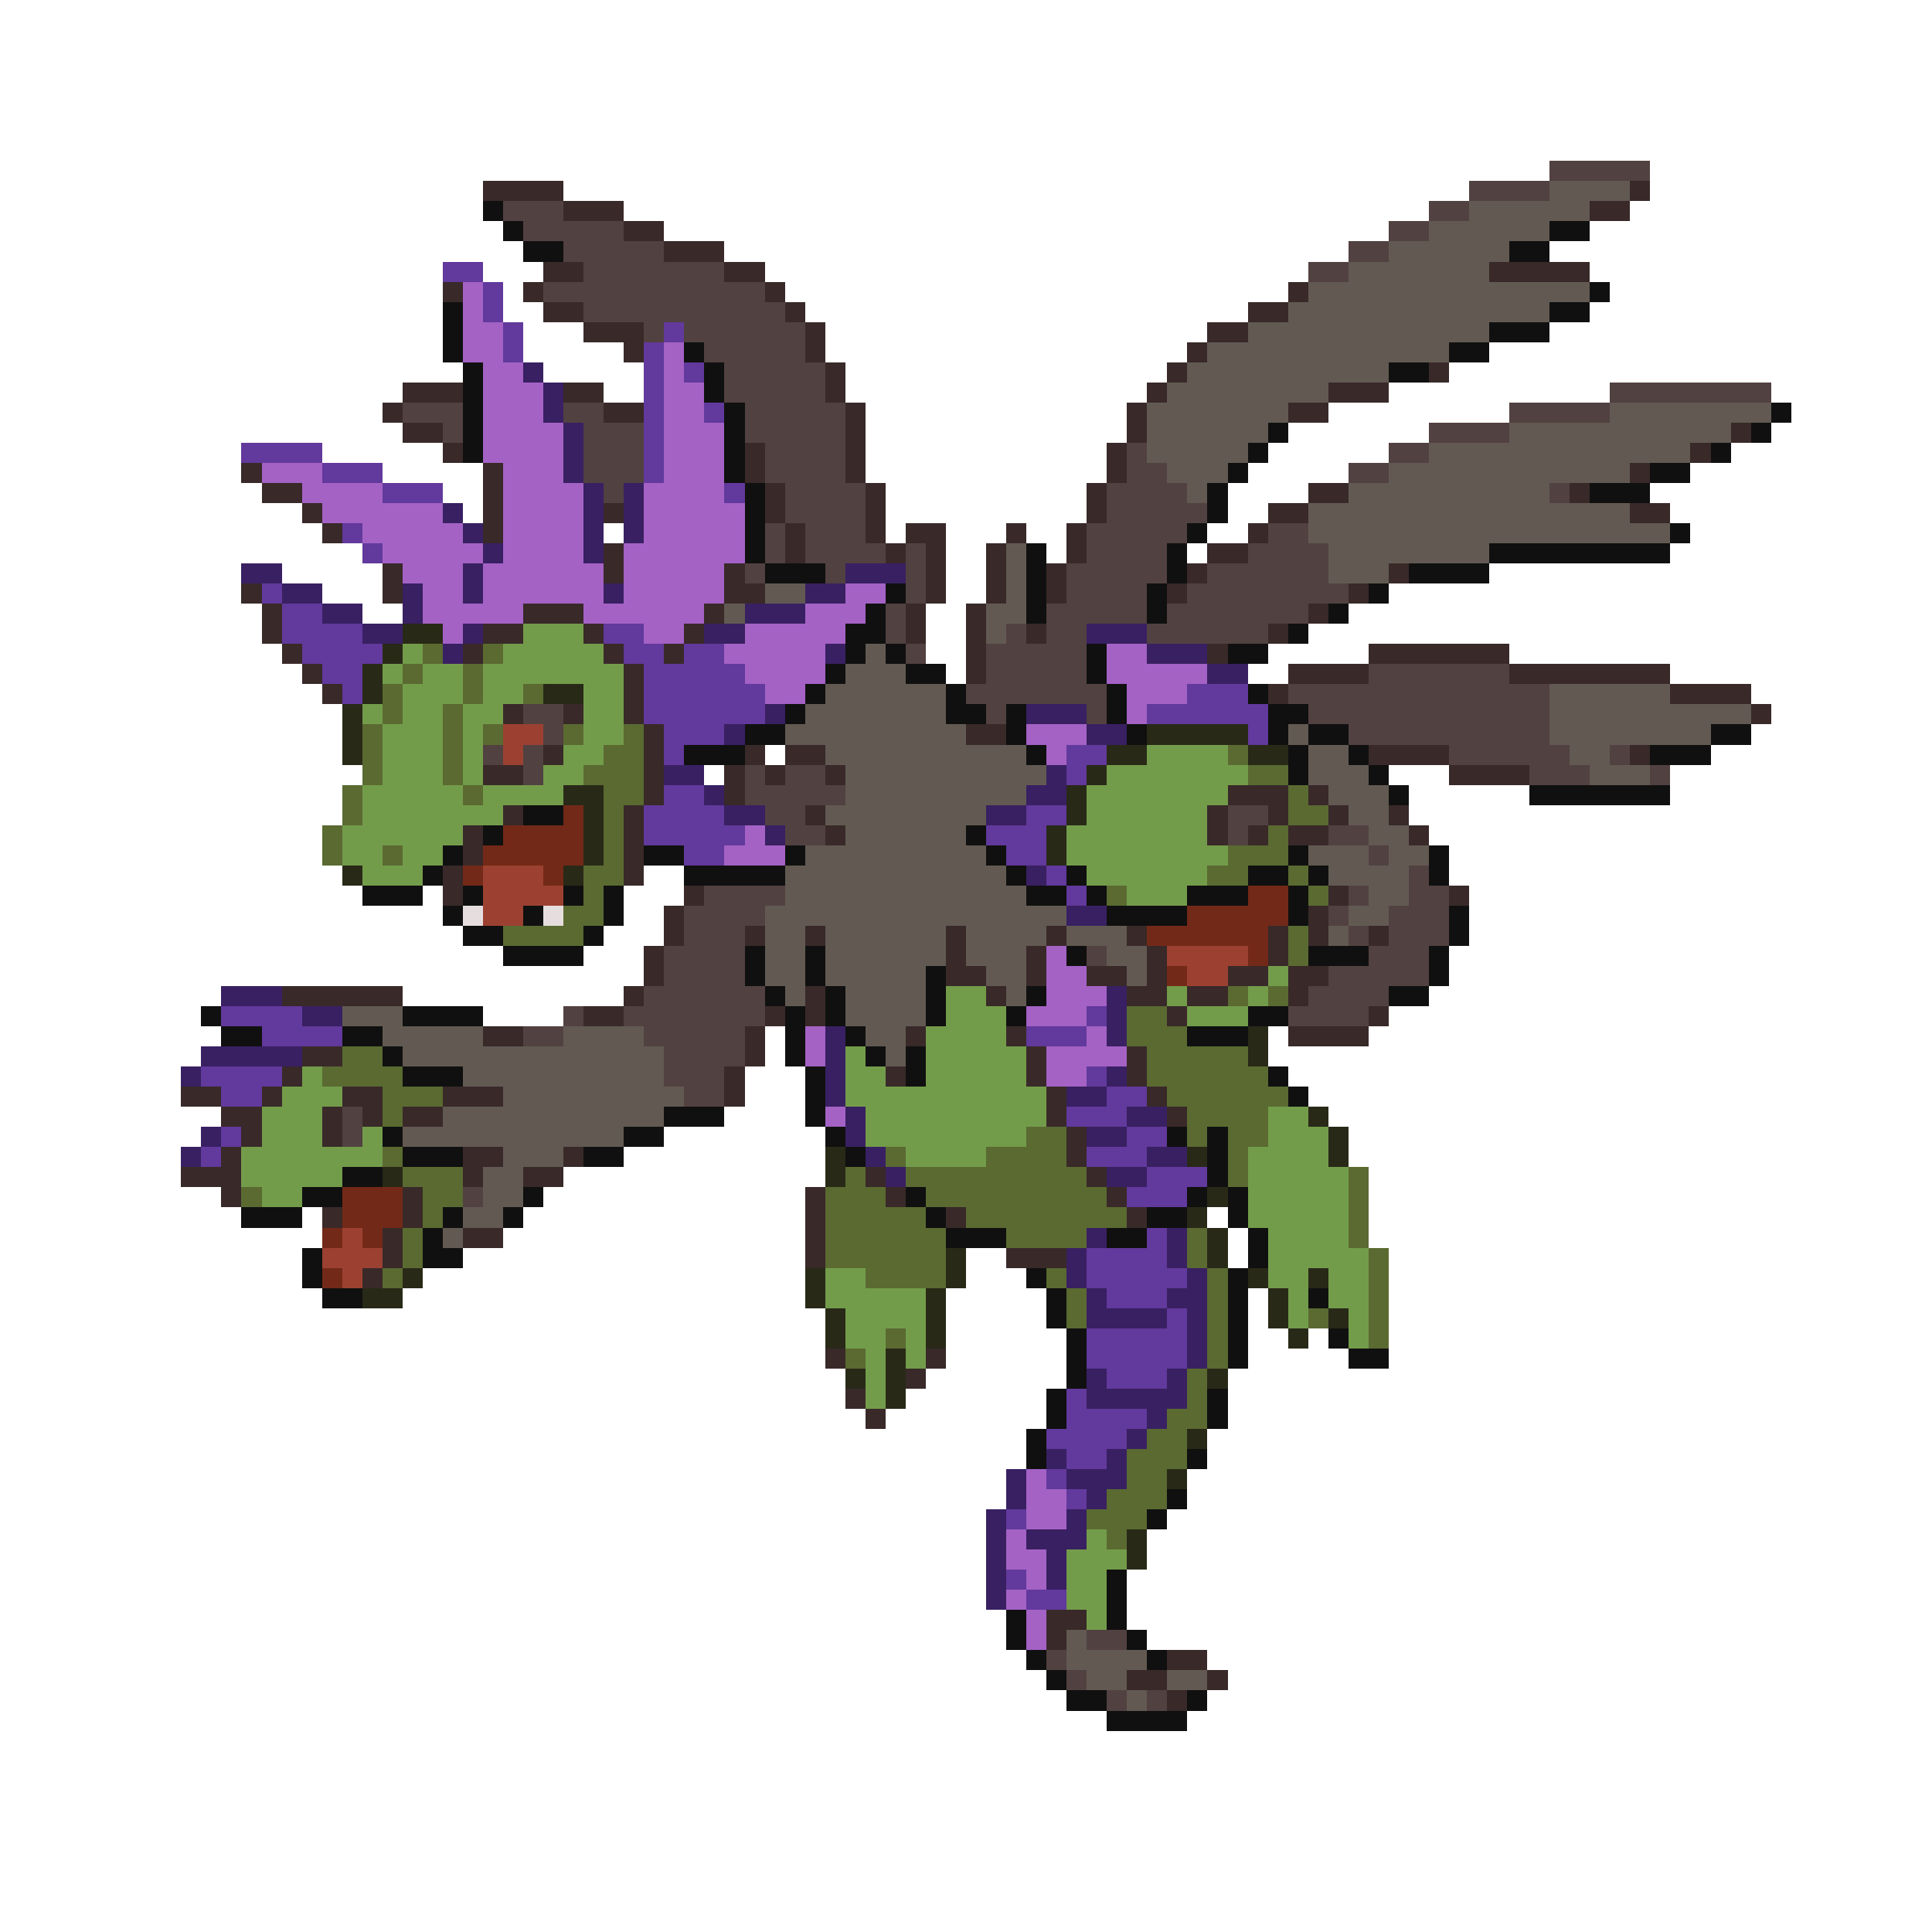 <svg xmlns="http://www.w3.org/2000/svg" viewBox="0 -0.5 96 96" shape-rendering="crispEdges">
<path stroke="#524141" d="M77 8h5M73 9h4M25 10h3M71 10h2M26 11h5M69 11h2M28 12h5M67 12h2M29 13h7M65 13h2M27 14h11M29 15h10M32 16h1M34 16h6M35 17h5M36 18h5M36 19h5M80 19h8M20 20h3M28 20h2M37 20h5M75 20h5M22 21h1M29 21h3M37 21h5M71 21h4M29 22h3M38 22h4M56 22h1M69 22h2M29 23h3M38 23h4M56 23h2M67 23h2M30 24h1M39 24h4M55 24h4M77 24h1M39 25h4M55 25h5M38 26h1M40 26h3M54 26h5M63 26h2M38 27h1M40 27h4M45 27h1M54 27h4M62 27h4M37 28h1M41 28h1M45 28h1M53 28h5M60 28h6M45 29h1M53 29h4M59 29h8M44 30h1M52 30h5M58 30h7M44 31h1M50 31h1M52 31h2M57 31h6M45 32h1M49 32h5M49 33h5M68 33h7M48 34h7M64 34h13M26 35h2M49 35h1M54 35h1M65 35h12M27 36h1M67 36h10M24 37h1M26 37h1M72 37h6M80 37h1M26 38h1M37 38h1M39 38h2M76 38h3M82 38h1M37 39h5M38 40h2M61 40h2M39 41h2M61 41h1M66 41h2M68 42h1M70 43h1M35 44h4M67 44h1M70 44h2M34 45h4M66 45h1M69 45h3M34 46h3M67 46h1M69 46h3M33 47h4M54 47h1M68 47h3M33 48h4M66 48h5M32 49h6M65 49h4M28 50h1M31 50h7M64 50h4M26 51h2M32 51h5M33 52h4M33 53h3M34 54h2M17 55h1M17 56h1M23 59h1M54 81h2M52 82h1M53 83h1M55 84h1M57 84h1" />
<path stroke="#392929" d="M24 9h4M81 9h1M28 10h3M79 10h2M31 11h2M33 12h3M27 13h2M36 13h2M74 13h5M22 14h1M26 14h1M38 14h1M64 14h1M27 15h2M39 15h1M62 15h2M29 16h3M40 16h1M60 16h2M31 17h1M40 17h1M59 17h1M41 18h1M58 18h1M71 18h1M20 19h3M28 19h2M41 19h1M57 19h1M66 19h3M19 20h1M30 20h2M42 20h1M56 20h1M64 20h2M20 21h2M42 21h1M56 21h1M86 21h1M22 22h1M37 22h1M42 22h1M55 22h1M84 22h1M12 23h1M24 23h1M37 23h1M42 23h1M55 23h1M81 23h1M13 24h2M24 24h1M38 24h1M43 24h1M54 24h1M65 24h2M78 24h1M15 25h1M24 25h1M30 25h1M38 25h1M43 25h1M54 25h1M63 25h2M81 25h2M16 26h1M24 26h1M39 26h1M43 26h1M45 26h2M50 26h1M53 26h1M62 26h1M30 27h1M39 27h1M44 27h1M46 27h1M49 27h1M53 27h1M60 27h2M19 28h1M30 28h1M36 28h1M46 28h1M49 28h1M52 28h1M59 28h1M69 28h1M12 29h1M19 29h1M36 29h2M46 29h1M49 29h1M52 29h1M58 29h1M67 29h1M13 30h1M26 30h3M35 30h1M45 30h1M48 30h1M65 30h1M13 31h1M24 31h2M29 31h1M34 31h1M45 31h1M48 31h1M51 31h1M63 31h1M14 32h1M23 32h1M30 32h1M33 32h1M48 32h1M60 32h1M68 32h7M15 33h1M31 33h1M48 33h1M64 33h4M75 33h8M16 34h1M31 34h1M63 34h1M83 34h4M25 35h1M28 35h1M31 35h1M87 35h1M32 36h1M48 36h2M27 37h1M32 37h1M37 37h1M39 37h2M68 37h4M81 37h1M24 38h2M32 38h1M36 38h1M38 38h1M41 38h1M72 38h4M32 39h1M36 39h1M61 39h3M65 39h1M25 40h1M31 40h1M40 40h1M60 40h1M63 40h1M66 40h1M69 40h1M23 41h1M31 41h1M41 41h1M60 41h1M62 41h1M64 41h2M70 41h1M23 42h1M31 42h1M22 43h1M31 43h1M22 44h1M34 44h1M66 44h1M72 44h1M33 45h1M65 45h1M33 46h1M37 46h1M40 46h1M47 46h1M52 46h1M56 46h1M63 46h1M65 46h1M68 46h1M32 47h1M47 47h1M51 47h1M57 47h1M63 47h1M32 48h1M47 48h2M51 48h1M54 48h2M57 48h1M61 48h2M64 48h2M14 49h6M31 49h1M40 49h1M49 49h1M56 49h2M59 49h2M64 49h1M29 50h2M38 50h1M40 50h1M58 50h1M68 50h1M24 51h2M37 51h1M45 51h1M50 51h1M64 51h4M15 52h2M37 52h1M51 52h1M56 52h1M14 53h1M36 53h1M44 53h1M51 53h1M56 53h1M9 54h2M13 54h1M17 54h2M22 54h3M36 54h1M52 54h1M57 54h1M11 55h2M16 55h1M18 55h1M20 55h2M52 55h1M58 55h1M12 56h1M16 56h1M53 56h1M11 57h1M23 57h2M28 57h1M53 57h1M9 58h3M23 58h1M26 58h2M43 58h1M54 58h1M11 59h1M20 59h1M40 59h1M44 59h1M55 59h1M16 60h1M20 60h1M40 60h1M47 60h1M56 60h1M19 61h1M23 61h2M40 61h1M19 62h1M40 62h1M50 62h3M18 63h1M41 67h1M46 67h1M45 68h1M42 69h1M43 70h1M52 80h2M52 81h1M58 82h2M56 83h2M60 83h1M58 84h1" />
<path stroke="#625a52" d="M77 9h4M73 10h6M71 11h6M69 12h6M67 13h7M65 14h14M64 15h13M62 16h12M60 17h12M59 18h10M58 19h8M57 20h7M80 20h8M57 21h6M75 21h11M57 22h5M71 22h13M58 23h3M69 23h12M59 24h1M67 24h10M65 25h16M65 26h18M50 27h1M66 27h8M50 28h1M66 28h3M38 29h2M50 29h1M36 30h1M49 30h2M49 31h1M43 32h1M42 33h3M41 34h6M77 34h6M40 35h7M77 35h10M39 36h9M64 36h1M77 36h8M41 37h10M65 37h2M78 37h2M42 38h10M65 38h3M79 38h3M42 39h9M66 39h3M41 40h8M67 40h2M42 41h6M68 41h2M40 42h9M65 42h3M69 42h2M39 43h11M66 43h4M39 44h12M68 44h2M38 45h15M67 45h2M38 46h2M41 46h6M48 46h4M53 46h3M66 46h1M38 47h2M41 47h6M48 47h3M55 47h2M38 48h2M41 48h5M49 48h2M56 48h1M39 49h1M42 49h4M50 49h1M17 50h3M42 50h4M19 51h5M28 51h4M43 51h2M20 52h13M44 52h1M23 53h10M25 54h9M22 55h11M20 56h11M25 57h3M24 58h2M24 59h2M23 60h2M22 61h1M53 81h1M53 82h4M54 83h2M58 83h2M56 84h1" />
<path stroke="#101010" d="M24 10h1M25 11h1M77 11h2M26 12h2M75 12h2M79 14h1M22 15h1M77 15h2M22 16h1M74 16h3M22 17h1M34 17h1M72 17h2M23 18h1M35 18h1M69 18h2M23 19h1M35 19h1M23 20h1M36 20h1M88 20h1M23 21h1M36 21h1M63 21h1M87 21h1M23 22h1M36 22h1M62 22h1M85 22h1M36 23h1M61 23h1M82 23h2M37 24h1M60 24h1M79 24h3M37 25h1M60 25h1M37 26h1M59 26h1M83 26h1M37 27h1M51 27h1M58 27h1M74 27h9M38 28h3M51 28h1M58 28h1M70 28h4M44 29h1M51 29h1M57 29h1M68 29h1M43 30h1M51 30h1M57 30h1M66 30h1M42 31h2M64 31h1M42 32h1M44 32h1M54 32h1M61 32h2M41 33h1M45 33h2M54 33h1M40 34h1M47 34h1M55 34h1M62 34h1M39 35h1M47 35h2M50 35h1M55 35h1M63 35h2M37 36h2M50 36h1M56 36h1M63 36h1M65 36h2M85 36h2M34 37h3M51 37h1M64 37h1M67 37h1M82 37h3M64 38h1M68 38h1M69 39h1M76 39h7M26 40h2M24 41h1M48 41h1M22 42h1M32 42h2M39 42h1M49 42h1M64 42h1M71 42h1M21 43h1M34 43h5M50 43h1M53 43h1M62 43h2M65 43h1M71 43h1M18 44h3M23 44h1M28 44h1M30 44h1M51 44h2M54 44h1M59 44h3M64 44h1M22 45h1M26 45h1M30 45h1M55 45h4M64 45h1M72 45h1M23 46h2M29 46h1M72 46h1M25 47h4M37 47h1M40 47h1M53 47h1M65 47h3M71 47h1M37 48h1M40 48h1M46 48h1M71 48h1M38 49h1M41 49h1M46 49h1M51 49h1M69 49h2M10 50h1M20 50h4M39 50h1M41 50h1M46 50h1M50 50h1M62 50h2M11 51h2M17 51h2M39 51h1M42 51h1M59 51h3M19 52h1M39 52h1M43 52h1M45 52h1M20 53h3M40 53h1M45 53h1M63 53h1M40 54h1M64 54h1M33 55h3M40 55h1M19 56h1M31 56h2M41 56h1M58 56h1M60 56h1M20 57h3M29 57h2M42 57h1M60 57h1M17 58h2M60 58h1M15 59h2M26 59h1M45 59h1M59 59h1M61 59h1M12 60h3M22 60h1M25 60h1M46 60h1M57 60h2M61 60h1M21 61h1M47 61h3M55 61h2M62 61h1M15 62h1M21 62h2M62 62h1M15 63h1M51 63h1M61 63h1M16 64h2M52 64h1M61 64h1M65 64h1M52 65h1M61 65h1M53 66h1M61 66h1M66 66h1M53 67h1M61 67h1M67 67h2M53 68h1M52 69h1M60 69h1M52 70h1M60 70h1M51 71h1M51 72h1M59 72h1M58 74h1M57 75h1M55 78h1M55 79h1M50 80h1M55 80h1M50 81h1M56 81h1M51 82h1M57 82h1M52 83h1M53 84h2M59 84h1M55 85h4" />
<path stroke="#62399c" d="M22 13h2M24 14h1M24 15h1M25 16h1M33 16h1M25 17h1M32 17h1M32 18h1M34 18h1M32 19h1M32 20h1M35 20h1M32 21h1M12 22h4M32 22h1M16 23h3M32 23h1M19 24h3M36 24h1M17 26h1M18 27h1M13 29h1M14 30h2M14 31h4M30 31h2M15 32h4M31 32h2M34 32h2M16 33h2M32 33h5M17 34h1M32 34h6M59 34h3M32 35h6M57 35h6M33 36h3M62 36h1M33 37h1M53 37h2M53 38h1M33 39h2M32 40h4M51 40h2M32 41h5M49 41h3M34 42h2M50 42h2M52 43h1M53 44h1M11 50h4M54 50h1M13 51h4M51 51h3M10 53h4M54 53h1M11 54h2M55 54h2M53 55h3M11 56h1M56 56h2M10 57h1M54 57h3M57 58h3M56 59h3M57 61h1M54 62h4M54 63h5M55 64h3M58 65h1M54 66h5M54 67h5M55 68h3M53 69h1M53 70h4M52 71h4M53 72h2M52 73h1M53 74h1M50 75h1M50 78h1M51 79h2" />
<path stroke="#a462c5" d="M23 14h1M23 15h1M23 16h2M23 17h2M33 17h1M24 18h2M33 18h1M24 19h3M33 19h2M24 20h3M33 20h2M24 21h4M33 21h3M24 22h4M33 22h3M13 23h3M25 23h3M33 23h3M15 24h4M25 24h4M32 24h4M16 25h6M25 25h4M32 25h5M18 26h5M25 26h4M32 26h5M19 27h5M25 27h4M31 27h6M20 28h3M24 28h6M31 28h5M21 29h2M24 29h6M31 29h5M42 29h2M21 30h5M29 30h6M40 30h3M22 31h1M32 31h2M37 31h5M36 32h5M55 32h2M37 33h4M55 33h5M38 34h2M56 34h3M56 35h1M51 36h3M52 37h1M37 41h1M36 42h3M52 47h1M52 48h2M52 49h3M51 50h3M40 51h1M54 51h1M40 52h1M52 52h4M52 53h2M41 55h1M51 73h1M51 74h2M51 75h2M50 76h1M50 77h2M51 78h1M50 79h1M51 80h1M51 81h1" />
<path stroke="#392062" d="M26 18h1M27 19h1M27 20h1M28 21h1M28 22h1M28 23h1M29 24h1M31 24h1M22 25h1M29 25h1M31 25h1M23 26h1M29 26h1M31 26h1M24 27h1M29 27h1M12 28h2M23 28h1M42 28h3M14 29h2M20 29h1M23 29h1M30 29h1M40 29h2M16 30h2M20 30h1M37 30h3M18 31h2M23 31h1M35 31h2M54 31h3M22 32h1M41 32h1M57 32h3M60 33h2M38 35h1M51 35h3M36 36h1M54 36h2M33 38h2M52 38h1M35 39h1M51 39h2M36 40h2M49 40h2M38 41h1M51 43h1M53 45h2M11 49h3M55 49h1M15 50h2M55 50h1M41 51h1M55 51h1M10 52h5M41 52h1M9 53h1M41 53h1M55 53h1M41 54h1M53 54h2M42 55h1M56 55h2M10 56h1M42 56h1M54 56h2M9 57h1M43 57h1M57 57h2M44 58h1M55 58h2M54 61h1M58 61h1M53 62h1M58 62h1M53 63h1M59 63h1M54 64h1M58 64h2M54 65h4M59 65h1M59 66h1M59 67h1M54 68h1M58 68h1M54 69h5M57 70h1M56 71h1M52 72h1M55 72h1M50 73h1M53 73h3M50 74h1M54 74h1M49 75h1M53 75h1M49 76h1M51 76h3M49 77h1M52 77h1M49 78h1M52 78h1M49 79h1" />
<path stroke="#292918" d="M20 31h2M19 32h1M18 33h1M18 34h1M27 34h2M17 35h1M17 36h1M57 36h5M17 37h1M55 37h2M62 37h2M54 38h1M28 39h2M53 39h1M29 40h1M53 40h1M29 41h1M52 41h1M29 42h1M52 42h1M17 43h1M28 43h1M62 51h1M62 52h1M65 55h1M66 56h1M41 57h1M59 57h1M66 57h1M19 58h1M41 58h1M60 59h1M59 60h1M60 61h1M47 62h1M60 62h1M20 63h1M40 63h1M47 63h1M62 63h1M65 63h1M18 64h2M40 64h1M46 64h1M63 64h1M41 65h1M46 65h1M63 65h1M66 65h1M41 66h1M46 66h1M64 66h1M44 67h1M42 68h1M44 68h1M60 68h1M44 69h1M59 71h1M58 73h1M56 76h1M56 77h1" />
<path stroke="#739c4a" d="M26 31h3M20 32h1M25 32h5M19 33h1M21 33h2M24 33h7M20 34h3M24 34h2M29 34h2M18 35h1M20 35h2M23 35h2M29 35h2M19 36h3M23 36h1M29 36h2M19 37h3M23 37h1M28 37h2M57 37h4M19 38h3M23 38h1M27 38h2M55 38h7M18 39h5M24 39h4M54 39h7M18 40h7M54 40h6M17 41h6M53 41h7M17 42h2M20 42h2M53 42h8M18 43h3M54 43h6M56 44h3M63 48h1M47 49h2M58 49h1M62 49h1M47 50h3M59 50h3M46 51h4M42 52h1M46 52h5M15 53h1M42 53h2M46 53h5M14 54h3M42 54h10M13 55h3M43 55h9M63 55h2M13 56h3M18 56h1M43 56h8M63 56h3M12 57h7M45 57h4M62 57h4M12 58h5M62 58h5M13 59h2M62 59h5M62 60h5M63 61h4M63 62h5M41 63h2M63 63h2M66 63h2M41 64h5M64 64h1M66 64h2M42 65h4M64 65h1M67 65h1M42 66h2M45 66h1M67 66h1M43 67h1M45 67h1M43 68h1M43 69h1M54 76h1M53 77h3M53 78h2M53 79h2M54 80h1" />
<path stroke="#5a6a31" d="M21 32h1M24 32h1M20 33h1M23 33h1M19 34h1M23 34h1M26 34h1M19 35h1M22 35h1M18 36h1M22 36h1M24 36h1M28 36h1M31 36h1M18 37h1M22 37h1M30 37h2M61 37h1M18 38h1M22 38h1M29 38h3M62 38h2M17 39h1M23 39h1M30 39h2M64 39h1M17 40h1M30 40h1M64 40h2M16 41h1M30 41h1M63 41h1M16 42h1M19 42h1M30 42h1M61 42h3M29 43h2M60 43h2M64 43h1M29 44h1M55 44h1M65 44h1M28 45h2M25 46h4M64 46h1M64 47h1M61 49h1M63 49h1M56 50h2M56 51h3M17 52h2M57 52h5M16 53h4M57 53h6M19 54h3M58 54h6M19 55h1M59 55h4M51 56h2M59 56h1M61 56h2M19 57h1M44 57h1M49 57h4M61 57h1M20 58h3M42 58h1M45 58h9M61 58h1M67 58h1M12 59h1M21 59h2M41 59h3M46 59h9M67 59h1M21 60h1M41 60h5M48 60h8M67 60h1M20 61h1M41 61h6M50 61h4M59 61h1M67 61h1M20 62h1M41 62h6M59 62h1M68 62h1M19 63h1M43 63h4M52 63h1M60 63h1M68 63h1M53 64h1M60 64h1M68 64h1M53 65h1M60 65h1M65 65h1M68 65h1M44 66h1M60 66h1M68 66h1M42 67h1M60 67h1M59 68h1M59 69h1M58 70h2M57 71h2M56 72h3M56 73h2M55 74h3M54 75h3M55 76h1" />
<path stroke="#9c4131" d="M25 36h2M25 37h1M24 43h3M24 44h4M24 45h2M58 47h4M59 48h2M17 61h1M16 62h3M17 63h1" />
<path stroke="#732918" d="M28 40h1M25 41h4M24 42h5M23 43h1M27 43h1M62 44h2M59 45h5M57 46h6M62 47h1M58 48h1M17 59h3M17 60h3M16 61h1M18 61h1M16 63h1" />
<path stroke="#e6dede" d="M23 45h1M27 45h1" />
</svg>